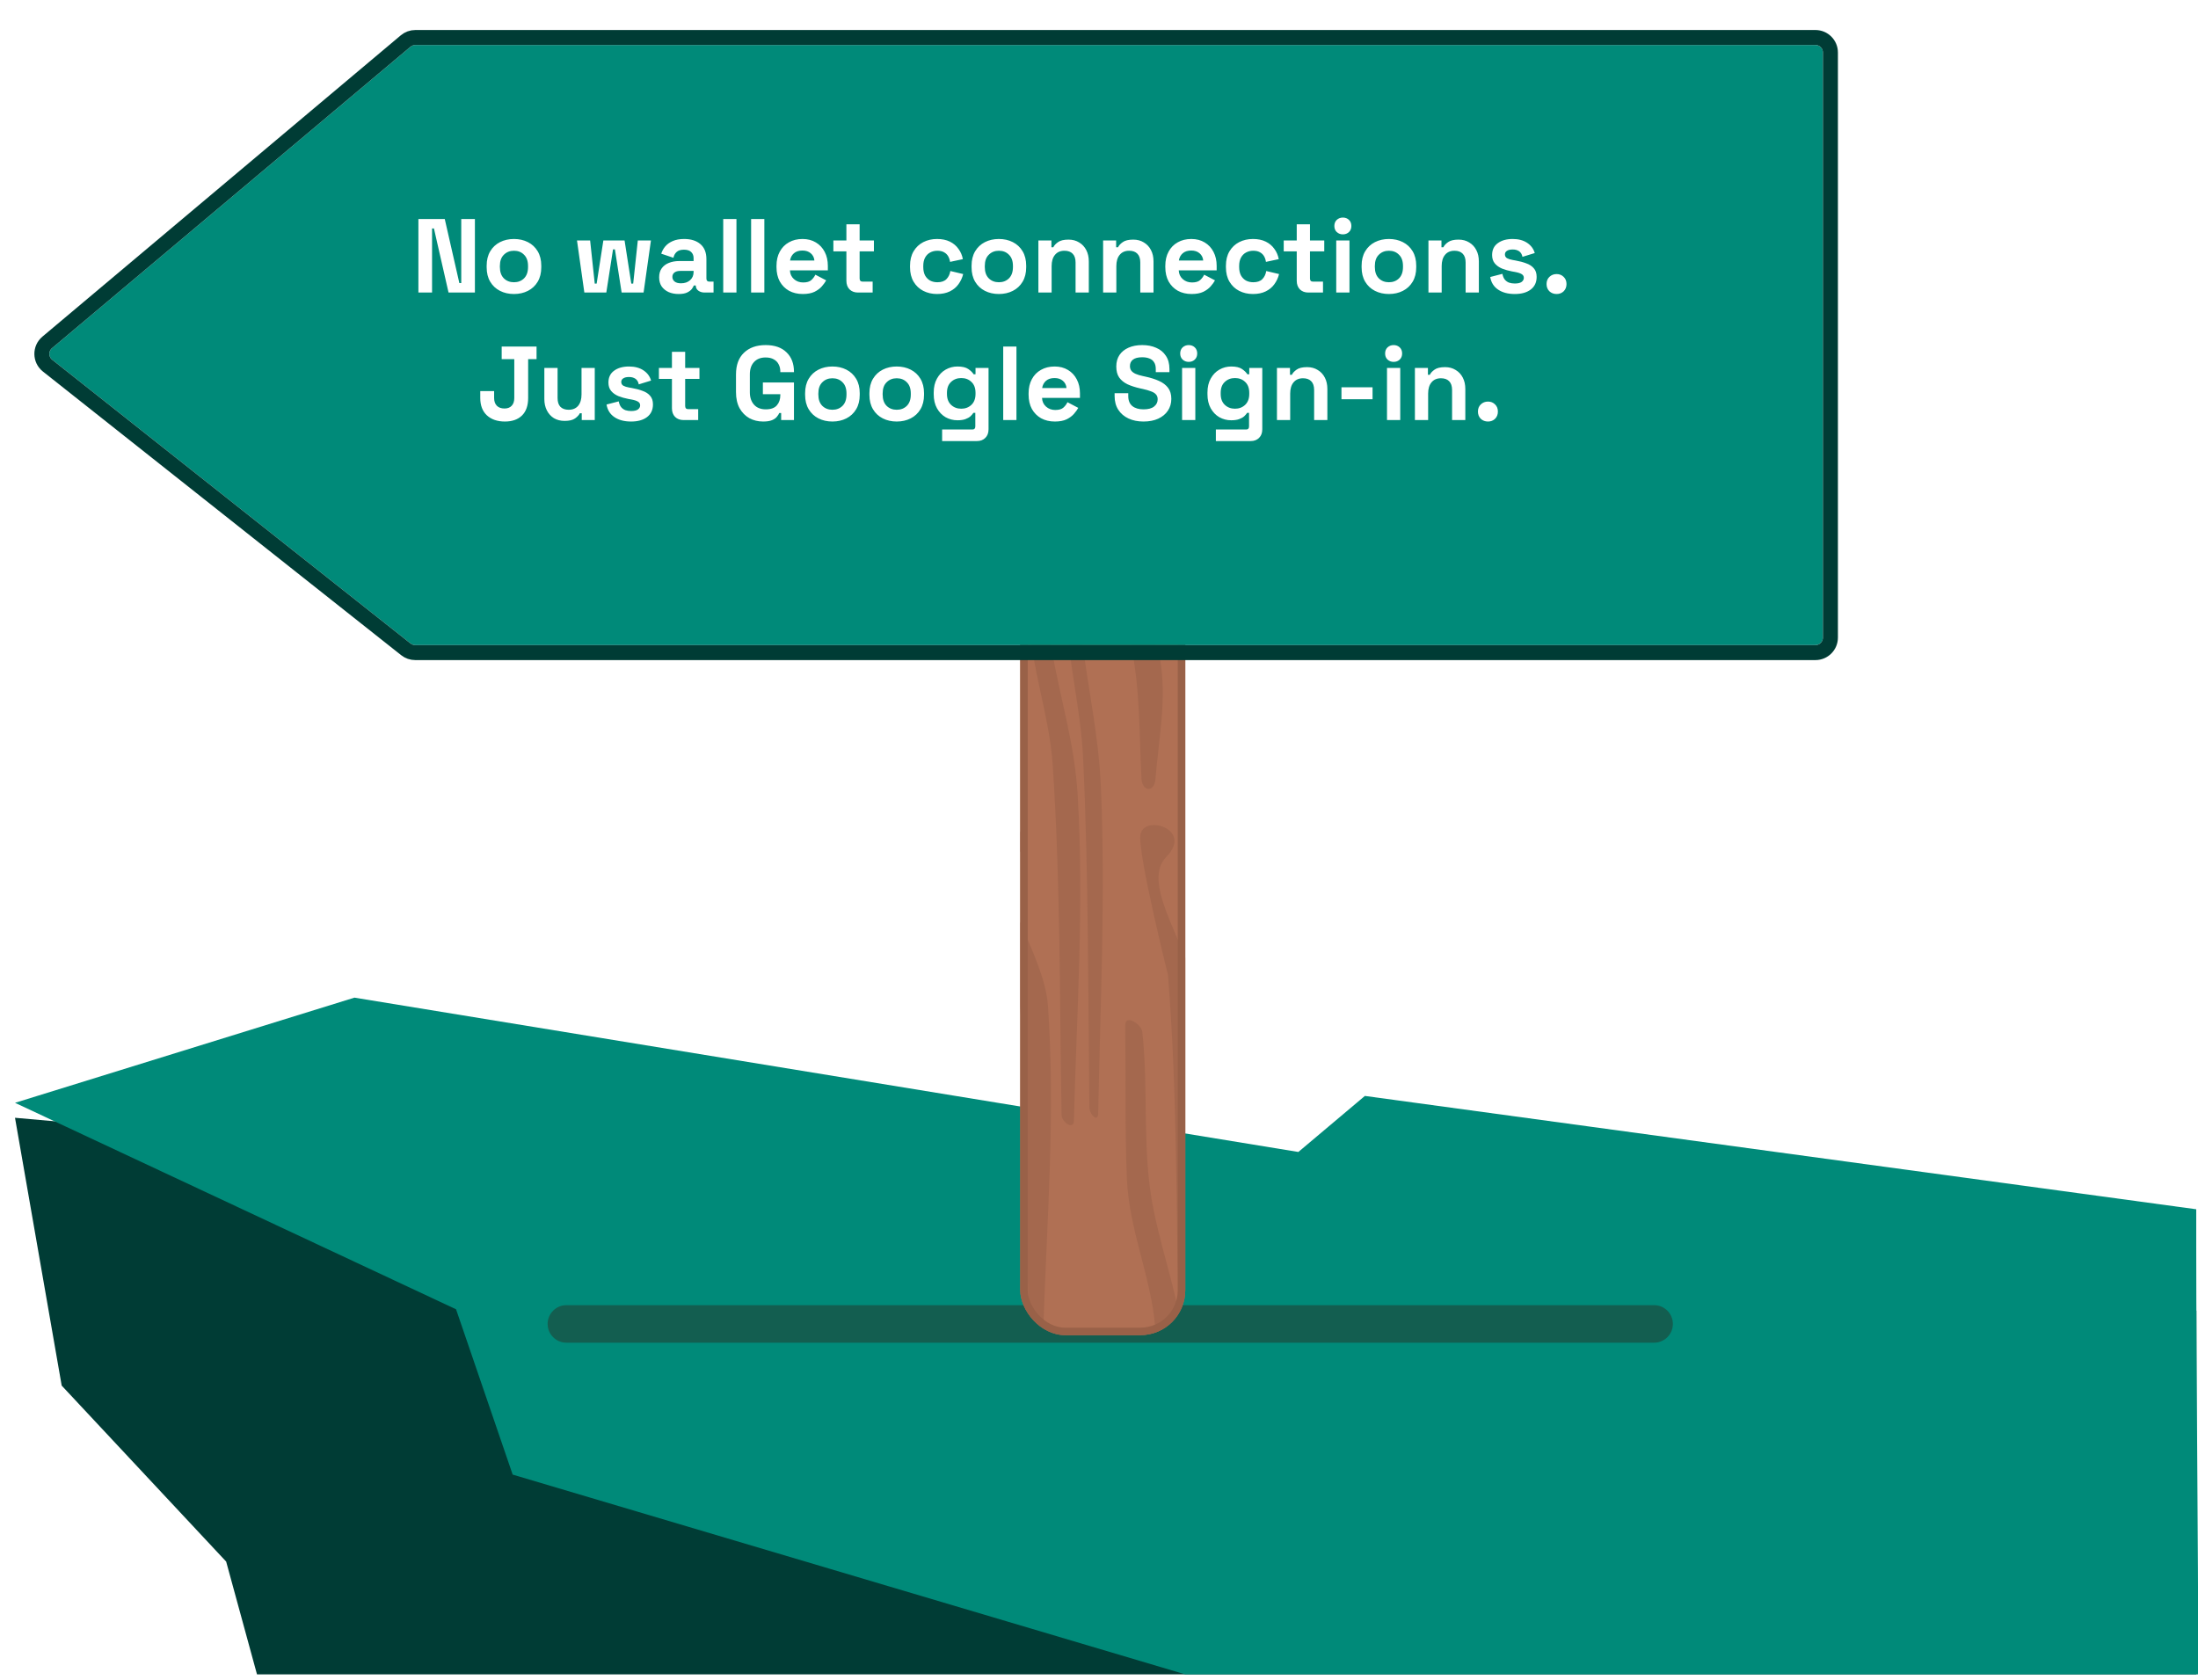 <svg width="293" height="224" viewBox="0 0 293 224" fill="none" xmlns="http://www.w3.org/2000/svg">
<g clip-path="url(#clip0_708_187)">
<path d="M2 149.017C4.074 160.918 6.149 172.82 8.223 184.721L30.147 208.182L34.805 225.218L292.785 224.923V174.734C195.857 166.162 98.928 157.589 2 149.017Z" fill="#003C35"/>
<g clip-path="url(#clip1_708_187)">
<path d="M293.035 223.218H158L68.34 196.587L60.793 174.547L8.71 150.163L2.002 147.022L47.247 133L173.075 153.574L181.942 146.104C218.88 151.14 255.827 156.177 292.765 161.213V166.219C292.775 184.769 293.025 204.669 293.035 223.218Z" fill="#008A79"/>
<g filter="url(#filter0_f_708_187)">
<path d="M73 176.5C73 175.119 74.119 174 75.5 174H220.5C221.881 174 223 175.119 223 176.5C223 177.881 221.881 179 220.5 179H75.5C74.119 179 73 177.881 73 176.5Z" fill="#135E50"/>
</g>
</g>
</g>
<g filter="url(#filter1_d_708_187)">
<g clip-path="url(#clip2_708_187)">
<rect x="132" y="68" width="22" height="110" rx="6" fill="#B07054"/>
<path opacity="0.5" d="M138 60.683C138.051 67.493 137.966 74.307 138.129 81.108C138.294 88.03 140.058 94.213 140.382 101.053C141.116 116.544 141.036 132.095 141.222 147.652C141.233 148.573 142.368 149.72 142.393 148.408C142.668 133.838 143.365 119.704 142.76 105.13C142.463 97.98 141.099 92.27 140.247 85.3C139.301 77.553 139.871 69.398 139.352 61.554C139.285 60.551 137.987 59.142 138 60.683Z" fill="#996148"/>
<path opacity="0.5" d="M133 61.683C133.072 68.493 132.952 75.307 133.18 82.108C133.412 89.03 135.882 95.213 136.335 102.053C137.363 117.544 137.251 133.095 137.511 148.652C137.526 149.573 139.115 150.72 139.15 149.408C139.536 134.838 140.511 120.704 139.664 106.13C139.249 98.98 137.339 93.27 136.145 86.3C134.821 78.553 135.62 70.398 134.893 62.554C134.8 61.551 132.982 60.142 133 61.683Z" fill="#996148"/>
<path opacity="0.5" d="M143 71.253C143.082 73.778 142.945 76.305 143.206 78.827C143.471 81.393 146.293 83.686 146.812 86.222C147.986 91.966 147.858 97.732 148.155 103.5C148.093 105.56 149.922 105.794 150.029 103.781C150.469 98.378 151.584 93.138 150.616 87.734C150.141 85.083 147.959 82.965 146.595 80.381C145.081 77.509 145.994 74.485 145.163 71.576C145.057 71.204 142.979 70.682 143 71.253Z" fill="#996148"/>
<path opacity="0.5" d="M146 136.683C146.086 143.487 145.942 150.295 146.216 157.091C146.494 164.007 149.456 170.185 150 177.019C151.232 192.497 151.098 208.035 151.41 223.579C151.428 224.499 153.334 225.645 153.376 224.335C153.838 209.777 155.008 195.655 153.992 181.093C153.494 173.949 151.204 168.243 149.772 161.279C148.184 153.539 149.142 145.391 148.27 137.553C148.158 136.551 145.978 135.143 146 136.683Z" fill="#996148"/>
<path opacity="0.5" d="M133.108 176.531C132.796 160.987 132.93 145.449 131.698 129.971C131.698 129.971 127.816 114.453 128.007 111.453C128.197 108.453 135.198 110.453 131.47 114.231C127.743 118.01 135.192 126.901 135.69 134.045C136.706 148.607 135.536 162.729 135.074 177.287C135.032 178.597 133.126 177.451 133.108 176.531Z" fill="#996148"/>
<path opacity="0.5" d="M153.108 176.531C152.796 160.987 152.93 145.449 151.698 129.971C151.698 129.971 147.816 114.453 148.007 111.453C148.197 108.453 155.198 110.453 151.47 114.231C147.743 118.01 155.192 126.901 155.69 134.045C156.706 148.607 155.536 162.729 155.074 177.287C155.032 178.597 153.126 177.451 153.108 176.531Z" fill="#996148"/>
</g>
<rect x="132.5" y="68.5" width="21" height="109" rx="5.5" stroke="#996148"/>
</g>
<g filter="url(#filter2_d_708_187)">
<path d="M50.721 2.235C50.901 2.083 51.129 2 51.364 2H238C238.552 2 239 2.448 239 3V81C239 81.552 238.552 82 238 82H51.348C51.123 82 50.904 81.924 50.727 81.784L2.961 43.961C2.465 43.568 2.454 42.819 2.938 42.411L50.721 2.235Z" fill="#008A79"/>
<path d="M51.364 1C50.894 1 50.438 1.166 50.077 1.469L2.294 41.646C1.326 42.461 1.348 43.959 2.34 44.745L50.106 82.568C50.46 82.848 50.897 83 51.348 83H238C239.105 83 240 82.105 240 81V3C240 1.895 239.105 1 238 1H51.364Z" stroke="#003C35" stroke-width="2"/>
</g>
<path d="M55.774 39V29.2H59.288L61.234 37.74H61.486V29.2H63.306V39H59.792L57.846 30.46H57.594V39H55.774ZM68.513 39.196C67.822 39.196 67.201 39.056 66.65 38.776C66.1 38.496 65.666 38.09 65.349 37.558C65.031 37.026 64.873 36.387 64.873 35.64V35.416C64.873 34.669 65.031 34.03 65.349 33.498C65.666 32.966 66.1 32.56 66.65 32.28C67.201 32 67.822 31.86 68.513 31.86C69.203 31.86 69.824 32 70.374 32.28C70.925 32.56 71.359 32.966 71.677 33.498C71.994 34.03 72.153 34.669 72.153 35.416V35.64C72.153 36.387 71.994 37.026 71.677 37.558C71.359 38.09 70.925 38.496 70.374 38.776C69.824 39.056 69.203 39.196 68.513 39.196ZM68.513 37.628C69.054 37.628 69.502 37.455 69.856 37.11C70.211 36.755 70.388 36.251 70.388 35.598V35.458C70.388 34.805 70.211 34.305 69.856 33.96C69.511 33.605 69.063 33.428 68.513 33.428C67.971 33.428 67.523 33.605 67.168 33.96C66.814 34.305 66.636 34.805 66.636 35.458V35.598C66.636 36.251 66.814 36.755 67.168 37.11C67.523 37.455 67.971 37.628 68.513 37.628ZM77.895 39L76.915 32.056H78.665L79.281 37.81H79.534L80.43 32.056H83.257L84.153 37.81H84.406L85.022 32.056H86.772L85.791 39H82.865L81.969 33.246H81.718L80.822 39H77.895ZM90.47 39.196C89.975 39.196 89.532 39.112 89.14 38.944C88.748 38.767 88.435 38.515 88.202 38.188C87.978 37.852 87.866 37.446 87.866 36.97C87.866 36.494 87.978 36.097 88.202 35.78C88.435 35.453 88.753 35.211 89.154 35.052C89.565 34.884 90.031 34.8 90.554 34.8H92.458V34.408C92.458 34.081 92.355 33.815 92.15 33.61C91.945 33.395 91.618 33.288 91.17 33.288C90.731 33.288 90.405 33.391 90.19 33.596C89.975 33.792 89.835 34.049 89.77 34.366L88.146 33.82C88.258 33.465 88.435 33.143 88.678 32.854C88.93 32.555 89.261 32.317 89.672 32.14C90.092 31.953 90.601 31.86 91.198 31.86C92.113 31.86 92.836 32.089 93.368 32.546C93.9 33.003 94.166 33.666 94.166 34.534V37.124C94.166 37.404 94.297 37.544 94.558 37.544H95.118V39H93.942C93.597 39 93.312 38.916 93.088 38.748C92.864 38.58 92.752 38.356 92.752 38.076V38.062H92.486C92.449 38.174 92.365 38.323 92.234 38.51C92.103 38.687 91.898 38.846 91.618 38.986C91.338 39.126 90.955 39.196 90.47 39.196ZM90.778 37.768C91.273 37.768 91.674 37.633 91.982 37.362C92.299 37.082 92.458 36.713 92.458 36.256V36.116H90.68C90.353 36.116 90.097 36.186 89.91 36.326C89.723 36.466 89.63 36.662 89.63 36.914C89.63 37.166 89.728 37.371 89.924 37.53C90.12 37.689 90.405 37.768 90.778 37.768ZM96.408 39V29.2H98.172V39H96.408ZM100.126 39V29.2H101.89V39H100.126ZM107.009 39.196C106.319 39.196 105.707 39.051 105.175 38.762C104.653 38.463 104.242 38.048 103.943 37.516C103.654 36.975 103.509 36.34 103.509 35.612V35.444C103.509 34.716 103.654 34.086 103.943 33.554C104.233 33.013 104.639 32.597 105.161 32.308C105.684 32.009 106.291 31.86 106.981 31.86C107.663 31.86 108.255 32.014 108.759 32.322C109.263 32.621 109.655 33.041 109.935 33.582C110.215 34.114 110.355 34.735 110.355 35.444V36.046H105.301C105.32 36.522 105.497 36.909 105.833 37.208C106.169 37.507 106.58 37.656 107.065 37.656C107.56 37.656 107.924 37.549 108.157 37.334C108.391 37.119 108.568 36.881 108.689 36.62L110.131 37.376C110.001 37.619 109.809 37.885 109.557 38.174C109.315 38.454 108.988 38.697 108.577 38.902C108.167 39.098 107.644 39.196 107.009 39.196ZM105.315 34.73H108.563C108.526 34.329 108.363 34.007 108.073 33.764C107.793 33.521 107.425 33.4 106.967 33.4C106.491 33.4 106.113 33.521 105.833 33.764C105.553 34.007 105.381 34.329 105.315 34.73ZM114.367 39C113.909 39 113.536 38.86 113.247 38.58C112.967 38.291 112.827 37.908 112.827 37.432V33.512H111.091V32.056H112.827V29.9H114.591V32.056H116.495V33.512H114.591V37.124C114.591 37.404 114.721 37.544 114.983 37.544H116.327V39H114.367ZM124.908 39.196C124.236 39.196 123.625 39.056 123.074 38.776C122.533 38.496 122.103 38.09 121.786 37.558C121.469 37.026 121.31 36.382 121.31 35.626V35.43C121.31 34.674 121.469 34.03 121.786 33.498C122.103 32.966 122.533 32.56 123.074 32.28C123.625 32 124.236 31.86 124.908 31.86C125.571 31.86 126.14 31.977 126.616 32.21C127.092 32.443 127.475 32.765 127.764 33.176C128.063 33.577 128.259 34.035 128.352 34.548L126.644 34.912C126.607 34.632 126.523 34.38 126.392 34.156C126.261 33.932 126.075 33.755 125.832 33.624C125.599 33.493 125.305 33.428 124.95 33.428C124.595 33.428 124.273 33.507 123.984 33.666C123.704 33.815 123.48 34.044 123.312 34.352C123.153 34.651 123.074 35.019 123.074 35.458V35.598C123.074 36.037 123.153 36.41 123.312 36.718C123.48 37.017 123.704 37.245 123.984 37.404C124.273 37.553 124.595 37.628 124.95 37.628C125.482 37.628 125.883 37.493 126.154 37.222C126.434 36.942 126.611 36.578 126.686 36.13L128.394 36.536C128.273 37.031 128.063 37.483 127.764 37.894C127.475 38.295 127.092 38.613 126.616 38.846C126.14 39.079 125.571 39.196 124.908 39.196ZM133.153 39.196C132.462 39.196 131.842 39.056 131.291 38.776C130.74 38.496 130.306 38.09 129.989 37.558C129.672 37.026 129.513 36.387 129.513 35.64V35.416C129.513 34.669 129.672 34.03 129.989 33.498C130.306 32.966 130.74 32.56 131.291 32.28C131.842 32 132.462 31.86 133.153 31.86C133.844 31.86 134.464 32 135.015 32.28C135.566 32.56 136 32.966 136.317 33.498C136.634 34.03 136.793 34.669 136.793 35.416V35.64C136.793 36.387 136.634 37.026 136.317 37.558C136 38.09 135.566 38.496 135.015 38.776C134.464 39.056 133.844 39.196 133.153 39.196ZM133.153 37.628C133.694 37.628 134.142 37.455 134.497 37.11C134.852 36.755 135.029 36.251 135.029 35.598V35.458C135.029 34.805 134.852 34.305 134.497 33.96C134.152 33.605 133.704 33.428 133.153 33.428C132.612 33.428 132.164 33.605 131.809 33.96C131.454 34.305 131.277 34.805 131.277 35.458V35.598C131.277 36.251 131.454 36.755 131.809 37.11C132.164 37.455 132.612 37.628 133.153 37.628ZM138.421 39V32.056H140.157V32.966H140.409C140.521 32.723 140.731 32.495 141.039 32.28C141.347 32.056 141.814 31.944 142.439 31.944C142.981 31.944 143.452 32.07 143.853 32.322C144.264 32.565 144.581 32.905 144.805 33.344C145.029 33.773 145.141 34.277 145.141 34.856V39H143.377V34.996C143.377 34.473 143.247 34.081 142.985 33.82C142.733 33.559 142.369 33.428 141.893 33.428C141.352 33.428 140.932 33.61 140.633 33.974C140.335 34.329 140.185 34.828 140.185 35.472V39H138.421ZM147.048 39V32.056H148.784V32.966H149.036C149.148 32.723 149.358 32.495 149.666 32.28C149.974 32.056 150.441 31.944 151.066 31.944C151.608 31.944 152.079 32.07 152.48 32.322C152.891 32.565 153.208 32.905 153.432 33.344C153.656 33.773 153.768 34.277 153.768 34.856V39H152.004V34.996C152.004 34.473 151.874 34.081 151.612 33.82C151.36 33.559 150.996 33.428 150.52 33.428C149.979 33.428 149.559 33.61 149.26 33.974C148.962 34.329 148.812 34.828 148.812 35.472V39H147.048ZM158.839 39.196C158.149 39.196 157.537 39.051 157.005 38.762C156.483 38.463 156.072 38.048 155.773 37.516C155.484 36.975 155.339 36.34 155.339 35.612V35.444C155.339 34.716 155.484 34.086 155.773 33.554C156.063 33.013 156.469 32.597 156.991 32.308C157.514 32.009 158.121 31.86 158.811 31.86C159.493 31.86 160.085 32.014 160.589 32.322C161.093 32.621 161.485 33.041 161.765 33.582C162.045 34.114 162.185 34.735 162.185 35.444V36.046H157.131C157.15 36.522 157.327 36.909 157.663 37.208C157.999 37.507 158.41 37.656 158.895 37.656C159.39 37.656 159.754 37.549 159.987 37.334C160.221 37.119 160.398 36.881 160.519 36.62L161.961 37.376C161.831 37.619 161.639 37.885 161.387 38.174C161.145 38.454 160.818 38.697 160.407 38.902C159.997 39.098 159.474 39.196 158.839 39.196ZM157.145 34.73H160.393C160.356 34.329 160.193 34.007 159.903 33.764C159.623 33.521 159.255 33.4 158.797 33.4C158.321 33.4 157.943 33.521 157.663 33.764C157.383 34.007 157.211 34.329 157.145 34.73ZM167.017 39.196C166.345 39.196 165.734 39.056 165.183 38.776C164.642 38.496 164.213 38.09 163.895 37.558C163.578 37.026 163.419 36.382 163.419 35.626V35.43C163.419 34.674 163.578 34.03 163.895 33.498C164.213 32.966 164.642 32.56 165.183 32.28C165.734 32 166.345 31.86 167.017 31.86C167.68 31.86 168.249 31.977 168.725 32.21C169.201 32.443 169.584 32.765 169.873 33.176C170.172 33.577 170.368 34.035 170.461 34.548L168.753 34.912C168.716 34.632 168.632 34.38 168.501 34.156C168.371 33.932 168.184 33.755 167.941 33.624C167.708 33.493 167.414 33.428 167.059 33.428C166.705 33.428 166.383 33.507 166.093 33.666C165.813 33.815 165.589 34.044 165.421 34.352C165.263 34.651 165.183 35.019 165.183 35.458V35.598C165.183 36.037 165.263 36.41 165.421 36.718C165.589 37.017 165.813 37.245 166.093 37.404C166.383 37.553 166.705 37.628 167.059 37.628C167.591 37.628 167.993 37.493 168.263 37.222C168.543 36.942 168.721 36.578 168.795 36.13L170.503 36.536C170.382 37.031 170.172 37.483 169.873 37.894C169.584 38.295 169.201 38.613 168.725 38.846C168.249 39.079 167.68 39.196 167.017 39.196ZM174.4 39C173.942 39 173.569 38.86 173.28 38.58C173 38.291 172.86 37.908 172.86 37.432V33.512H171.124V32.056H172.86V29.9H174.624V32.056H176.528V33.512H174.624V37.124C174.624 37.404 174.754 37.544 175.016 37.544H176.36V39H174.4ZM178.125 39V32.056H179.889V39H178.125ZM179.007 31.244C178.689 31.244 178.419 31.141 178.195 30.936C177.98 30.731 177.873 30.46 177.873 30.124C177.873 29.788 177.98 29.517 178.195 29.312C178.419 29.107 178.689 29.004 179.007 29.004C179.333 29.004 179.604 29.107 179.819 29.312C180.033 29.517 180.141 29.788 180.141 30.124C180.141 30.46 180.033 30.731 179.819 30.936C179.604 31.141 179.333 31.244 179.007 31.244ZM185.147 39.196C184.457 39.196 183.836 39.056 183.285 38.776C182.735 38.496 182.301 38.09 181.983 37.558C181.666 37.026 181.507 36.387 181.507 35.64V35.416C181.507 34.669 181.666 34.03 181.983 33.498C182.301 32.966 182.735 32.56 183.285 32.28C183.836 32 184.457 31.86 185.147 31.86C185.838 31.86 186.459 32 187.009 32.28C187.56 32.56 187.994 32.966 188.311 33.498C188.629 34.03 188.787 34.669 188.787 35.416V35.64C188.787 36.387 188.629 37.026 188.311 37.558C187.994 38.09 187.56 38.496 187.009 38.776C186.459 39.056 185.838 39.196 185.147 39.196ZM185.147 37.628C185.689 37.628 186.137 37.455 186.491 37.11C186.846 36.755 187.023 36.251 187.023 35.598V35.458C187.023 34.805 186.846 34.305 186.491 33.96C186.146 33.605 185.698 33.428 185.147 33.428C184.606 33.428 184.158 33.605 183.803 33.96C183.449 34.305 183.271 34.805 183.271 35.458V35.598C183.271 36.251 183.449 36.755 183.803 37.11C184.158 37.455 184.606 37.628 185.147 37.628ZM190.416 39V32.056H192.152V32.966H192.404C192.516 32.723 192.726 32.495 193.034 32.28C193.342 32.056 193.808 31.944 194.434 31.944C194.975 31.944 195.446 32.07 195.848 32.322C196.258 32.565 196.576 32.905 196.8 33.344C197.024 33.773 197.136 34.277 197.136 34.856V39H195.372V34.996C195.372 34.473 195.241 34.081 194.98 33.82C194.728 33.559 194.364 33.428 193.888 33.428C193.346 33.428 192.926 33.61 192.628 33.974C192.329 34.329 192.18 34.828 192.18 35.472V39H190.416ZM201.927 39.196C201.021 39.196 200.279 39 199.701 38.608C199.122 38.216 198.772 37.656 198.651 36.928L200.275 36.508C200.34 36.835 200.447 37.091 200.597 37.278C200.755 37.465 200.947 37.6 201.171 37.684C201.404 37.759 201.656 37.796 201.927 37.796C202.337 37.796 202.641 37.726 202.837 37.586C203.033 37.437 203.131 37.255 203.131 37.04C203.131 36.825 203.037 36.662 202.851 36.55C202.664 36.429 202.365 36.331 201.955 36.256L201.562 36.186C201.077 36.093 200.634 35.967 200.233 35.808C199.831 35.64 199.509 35.411 199.267 35.122C199.024 34.833 198.903 34.459 198.903 34.002C198.903 33.311 199.155 32.784 199.659 32.42C200.163 32.047 200.825 31.86 201.647 31.86C202.421 31.86 203.065 32.033 203.579 32.378C204.092 32.723 204.428 33.176 204.587 33.736L202.949 34.24C202.874 33.885 202.72 33.633 202.487 33.484C202.263 33.335 201.983 33.26 201.647 33.26C201.311 33.26 201.054 33.321 200.877 33.442C200.699 33.554 200.611 33.713 200.611 33.918C200.611 34.142 200.704 34.31 200.891 34.422C201.077 34.525 201.329 34.604 201.647 34.66L202.039 34.73C202.561 34.823 203.033 34.949 203.453 35.108C203.882 35.257 204.218 35.477 204.461 35.766C204.713 36.046 204.839 36.429 204.839 36.914C204.839 37.642 204.573 38.207 204.041 38.608C203.518 39 202.813 39.196 201.927 39.196ZM207.504 39.196C207.122 39.196 206.8 39.075 206.538 38.832C206.286 38.58 206.16 38.258 206.16 37.866C206.16 37.474 206.286 37.157 206.538 36.914C206.8 36.662 207.122 36.536 207.504 36.536C207.878 36.536 208.19 36.662 208.442 36.914C208.694 37.157 208.82 37.474 208.82 37.866C208.82 38.258 208.694 38.58 208.442 38.832C208.19 39.075 207.878 39.196 207.504 39.196ZM67.31 56.196C66.302 56.196 65.5 55.921 64.902 55.37C64.314 54.819 64.02 54.049 64.02 53.06V52.136H65.868V53.06C65.868 53.499 65.99 53.844 66.232 54.096C66.475 54.339 66.816 54.46 67.254 54.46C67.665 54.46 67.982 54.339 68.206 54.096C68.44 53.853 68.556 53.508 68.556 53.06V47.88H66.876V46.2H71.524V47.88H70.404V53.06C70.404 54.077 70.129 54.857 69.578 55.398C69.028 55.93 68.272 56.196 67.31 56.196ZM75.265 56.112C74.723 56.112 74.247 55.991 73.837 55.748C73.435 55.496 73.123 55.151 72.899 54.712C72.675 54.273 72.563 53.769 72.563 53.2V49.056H74.327V53.06C74.327 53.583 74.453 53.975 74.705 54.236C74.966 54.497 75.335 54.628 75.811 54.628C76.352 54.628 76.772 54.451 77.071 54.096C77.369 53.732 77.519 53.228 77.519 52.584V49.056H79.283V56H77.547V55.09H77.295C77.183 55.323 76.973 55.552 76.665 55.776C76.357 56 75.89 56.112 75.265 56.112ZM84.13 56.196C83.224 56.196 82.482 56 81.904 55.608C81.325 55.216 80.975 54.656 80.854 53.928L82.478 53.508C82.543 53.835 82.65 54.091 82.8 54.278C82.958 54.465 83.15 54.6 83.374 54.684C83.607 54.759 83.859 54.796 84.13 54.796C84.54 54.796 84.844 54.726 85.04 54.586C85.236 54.437 85.334 54.255 85.334 54.04C85.334 53.825 85.24 53.662 85.054 53.55C84.867 53.429 84.568 53.331 84.158 53.256L83.766 53.186C83.28 53.093 82.837 52.967 82.436 52.808C82.034 52.64 81.712 52.411 81.47 52.122C81.227 51.833 81.106 51.459 81.106 51.002C81.106 50.311 81.358 49.784 81.862 49.42C82.366 49.047 83.028 48.86 83.85 48.86C84.624 48.86 85.268 49.033 85.782 49.378C86.295 49.723 86.631 50.176 86.79 50.736L85.152 51.24C85.077 50.885 84.923 50.633 84.69 50.484C84.466 50.335 84.186 50.26 83.85 50.26C83.514 50.26 83.257 50.321 83.08 50.442C82.902 50.554 82.814 50.713 82.814 50.918C82.814 51.142 82.907 51.31 83.094 51.422C83.28 51.525 83.532 51.604 83.85 51.66L84.242 51.73C84.764 51.823 85.236 51.949 85.656 52.108C86.085 52.257 86.421 52.477 86.664 52.766C86.916 53.046 87.042 53.429 87.042 53.914C87.042 54.642 86.776 55.207 86.244 55.608C85.721 56 85.016 56.196 84.13 56.196ZM91.111 56C90.653 56 90.28 55.86 89.991 55.58C89.711 55.291 89.571 54.908 89.571 54.432V50.512H87.835V49.056H89.571V46.9H91.335V49.056H93.239V50.512H91.335V54.124C91.335 54.404 91.465 54.544 91.727 54.544H93.071V56H91.111ZM101.722 56.196C101.05 56.196 100.439 56.047 99.888 55.748C99.347 55.44 98.913 54.997 98.586 54.418C98.269 53.83 98.11 53.116 98.11 52.276V49.924C98.11 48.664 98.465 47.698 99.174 47.026C99.883 46.345 100.845 46.004 102.058 46.004C103.262 46.004 104.191 46.326 104.844 46.97C105.507 47.605 105.838 48.468 105.838 49.56V49.616H104.018V49.504C104.018 49.159 103.943 48.846 103.794 48.566C103.654 48.286 103.439 48.067 103.15 47.908C102.861 47.74 102.497 47.656 102.058 47.656C101.405 47.656 100.891 47.857 100.518 48.258C100.145 48.659 99.958 49.205 99.958 49.896V52.304C99.958 52.985 100.145 53.536 100.518 53.956C100.891 54.367 101.414 54.572 102.086 54.572C102.758 54.572 103.248 54.395 103.556 54.04C103.864 53.685 104.018 53.237 104.018 52.696V52.556H101.694V50.988H105.838V56H104.13V55.062H103.878C103.813 55.221 103.705 55.389 103.556 55.566C103.416 55.743 103.201 55.893 102.912 56.014C102.623 56.135 102.226 56.196 101.722 56.196ZM110.964 56.196C110.273 56.196 109.652 56.056 109.102 55.776C108.551 55.496 108.117 55.09 107.8 54.558C107.482 54.026 107.324 53.387 107.324 52.64V52.416C107.324 51.669 107.482 51.03 107.8 50.498C108.117 49.966 108.551 49.56 109.102 49.28C109.652 49 110.273 48.86 110.964 48.86C111.654 48.86 112.275 49 112.826 49.28C113.376 49.56 113.81 49.966 114.128 50.498C114.445 51.03 114.604 51.669 114.604 52.416V52.64C114.604 53.387 114.445 54.026 114.128 54.558C113.81 55.09 113.376 55.496 112.826 55.776C112.275 56.056 111.654 56.196 110.964 56.196ZM110.964 54.628C111.505 54.628 111.953 54.455 112.308 54.11C112.662 53.755 112.84 53.251 112.84 52.598V52.458C112.84 51.805 112.662 51.305 112.308 50.96C111.962 50.605 111.514 50.428 110.964 50.428C110.422 50.428 109.974 50.605 109.62 50.96C109.265 51.305 109.088 51.805 109.088 52.458V52.598C109.088 53.251 109.265 53.755 109.62 54.11C109.974 54.455 110.422 54.628 110.964 54.628ZM119.536 56.196C118.845 56.196 118.225 56.056 117.674 55.776C117.123 55.496 116.689 55.09 116.372 54.558C116.055 54.026 115.896 53.387 115.896 52.64V52.416C115.896 51.669 116.055 51.03 116.372 50.498C116.689 49.966 117.123 49.56 117.674 49.28C118.225 49 118.845 48.86 119.536 48.86C120.227 48.86 120.847 49 121.398 49.28C121.949 49.56 122.383 49.966 122.7 50.498C123.017 51.03 123.176 51.669 123.176 52.416V52.64C123.176 53.387 123.017 54.026 122.7 54.558C122.383 55.09 121.949 55.496 121.398 55.776C120.847 56.056 120.227 56.196 119.536 56.196ZM119.536 54.628C120.077 54.628 120.525 54.455 120.88 54.11C121.235 53.755 121.412 53.251 121.412 52.598V52.458C121.412 51.805 121.235 51.305 120.88 50.96C120.535 50.605 120.087 50.428 119.536 50.428C118.995 50.428 118.547 50.605 118.192 50.96C117.837 51.305 117.66 51.805 117.66 52.458V52.598C117.66 53.251 117.837 53.755 118.192 54.11C118.547 54.455 118.995 54.628 119.536 54.628ZM124.468 52.556V52.332C124.468 51.604 124.613 50.983 124.902 50.47C125.192 49.947 125.574 49.551 126.05 49.28C126.536 49 127.063 48.86 127.632 48.86C128.267 48.86 128.748 48.972 129.074 49.196C129.401 49.42 129.639 49.653 129.788 49.896H130.04V49.056H131.776V57.232C131.776 57.708 131.636 58.086 131.356 58.366C131.076 58.655 130.703 58.8 130.236 58.8H125.588V57.26H129.62C129.882 57.26 130.012 57.12 130.012 56.84V55.034H129.76C129.667 55.183 129.536 55.337 129.368 55.496C129.2 55.645 128.976 55.771 128.696 55.874C128.416 55.977 128.062 56.028 127.632 56.028C127.063 56.028 126.536 55.893 126.05 55.622C125.574 55.342 125.192 54.945 124.902 54.432C124.613 53.909 124.468 53.284 124.468 52.556ZM128.136 54.488C128.678 54.488 129.13 54.315 129.494 53.97C129.858 53.625 130.04 53.139 130.04 52.514V52.374C130.04 51.739 129.858 51.254 129.494 50.918C129.14 50.573 128.687 50.4 128.136 50.4C127.595 50.4 127.142 50.573 126.778 50.918C126.414 51.254 126.232 51.739 126.232 52.374V52.514C126.232 53.139 126.414 53.625 126.778 53.97C127.142 54.315 127.595 54.488 128.136 54.488ZM133.732 56V46.2H135.496V56H133.732ZM140.615 56.196C139.924 56.196 139.313 56.051 138.781 55.762C138.258 55.463 137.847 55.048 137.549 54.516C137.259 53.975 137.115 53.34 137.115 52.612V52.444C137.115 51.716 137.259 51.086 137.549 50.554C137.838 50.013 138.244 49.597 138.767 49.308C139.289 49.009 139.896 48.86 140.587 48.86C141.268 48.86 141.861 49.014 142.365 49.322C142.869 49.621 143.261 50.041 143.541 50.582C143.821 51.114 143.961 51.735 143.961 52.444V53.046H138.907C138.925 53.522 139.103 53.909 139.439 54.208C139.775 54.507 140.185 54.656 140.671 54.656C141.165 54.656 141.529 54.549 141.763 54.334C141.996 54.119 142.173 53.881 142.295 53.62L143.737 54.376C143.606 54.619 143.415 54.885 143.163 55.174C142.92 55.454 142.593 55.697 142.183 55.902C141.772 56.098 141.249 56.196 140.615 56.196ZM138.921 51.73H142.169C142.131 51.329 141.968 51.007 141.679 50.764C141.399 50.521 141.03 50.4 140.573 50.4C140.097 50.4 139.719 50.521 139.439 50.764C139.159 51.007 138.986 51.329 138.921 51.73ZM152.431 56.196C151.675 56.196 151.008 56.061 150.429 55.79C149.851 55.519 149.398 55.132 149.071 54.628C148.745 54.124 148.581 53.517 148.581 52.808V52.416H150.401V52.808C150.401 53.396 150.583 53.839 150.947 54.138C151.311 54.427 151.806 54.572 152.431 54.572C153.066 54.572 153.537 54.446 153.845 54.194C154.163 53.942 154.321 53.62 154.321 53.228C154.321 52.957 154.242 52.738 154.083 52.57C153.934 52.402 153.71 52.267 153.411 52.164C153.122 52.052 152.767 51.949 152.347 51.856L152.025 51.786C151.353 51.637 150.775 51.45 150.289 51.226C149.813 50.993 149.445 50.689 149.183 50.316C148.931 49.943 148.805 49.457 148.805 48.86C148.805 48.263 148.945 47.754 149.225 47.334C149.515 46.905 149.916 46.578 150.429 46.354C150.952 46.121 151.563 46.004 152.263 46.004C152.963 46.004 153.584 46.125 154.125 46.368C154.676 46.601 155.105 46.956 155.413 47.432C155.731 47.899 155.889 48.487 155.889 49.196V49.616H154.069V49.196C154.069 48.823 153.995 48.524 153.845 48.3C153.705 48.067 153.5 47.899 153.229 47.796C152.959 47.684 152.637 47.628 152.263 47.628C151.703 47.628 151.288 47.735 151.017 47.95C150.756 48.155 150.625 48.44 150.625 48.804C150.625 49.047 150.686 49.252 150.807 49.42C150.938 49.588 151.129 49.728 151.381 49.84C151.633 49.952 151.955 50.05 152.347 50.134L152.669 50.204C153.369 50.353 153.976 50.545 154.489 50.778C155.012 51.011 155.418 51.319 155.707 51.702C155.997 52.085 156.141 52.575 156.141 53.172C156.141 53.769 155.987 54.297 155.679 54.754C155.381 55.202 154.951 55.557 154.391 55.818C153.841 56.07 153.187 56.196 152.431 56.196ZM157.576 56V49.056H159.34V56H157.576ZM158.458 48.244C158.14 48.244 157.87 48.141 157.646 47.936C157.431 47.731 157.324 47.46 157.324 47.124C157.324 46.788 157.431 46.517 157.646 46.312C157.87 46.107 158.14 46.004 158.458 46.004C158.784 46.004 159.055 46.107 159.27 46.312C159.484 46.517 159.592 46.788 159.592 47.124C159.592 47.46 159.484 47.731 159.27 47.936C159.055 48.141 158.784 48.244 158.458 48.244ZM160.958 52.556V52.332C160.958 51.604 161.103 50.983 161.392 50.47C161.682 49.947 162.064 49.551 162.54 49.28C163.026 49 163.553 48.86 164.122 48.86C164.757 48.86 165.238 48.972 165.564 49.196C165.891 49.42 166.129 49.653 166.278 49.896H166.53V49.056H168.266V57.232C168.266 57.708 168.126 58.086 167.846 58.366C167.566 58.655 167.193 58.8 166.726 58.8H162.078V57.26H166.11C166.372 57.26 166.502 57.12 166.502 56.84V55.034H166.25C166.157 55.183 166.026 55.337 165.858 55.496C165.69 55.645 165.466 55.771 165.186 55.874C164.906 55.977 164.552 56.028 164.122 56.028C163.553 56.028 163.026 55.893 162.54 55.622C162.064 55.342 161.682 54.945 161.392 54.432C161.103 53.909 160.958 53.284 160.958 52.556ZM164.626 54.488C165.168 54.488 165.62 54.315 165.984 53.97C166.348 53.625 166.53 53.139 166.53 52.514V52.374C166.53 51.739 166.348 51.254 165.984 50.918C165.63 50.573 165.177 50.4 164.626 50.4C164.085 50.4 163.632 50.573 163.268 50.918C162.904 51.254 162.722 51.739 162.722 52.374V52.514C162.722 53.139 162.904 53.625 163.268 53.97C163.632 54.315 164.085 54.488 164.626 54.488ZM170.222 56V49.056H171.958V49.966H172.21C172.322 49.723 172.532 49.495 172.84 49.28C173.148 49.056 173.615 48.944 174.24 48.944C174.782 48.944 175.253 49.07 175.654 49.322C176.065 49.565 176.382 49.905 176.606 50.344C176.83 50.773 176.942 51.277 176.942 51.856V56H175.178V51.996C175.178 51.473 175.048 51.081 174.786 50.82C174.534 50.559 174.17 50.428 173.694 50.428C173.153 50.428 172.733 50.61 172.434 50.974C172.136 51.329 171.986 51.828 171.986 52.472V56H170.222ZM178.821 53.228V51.632H182.965V53.228H178.821ZM184.892 56V49.056H186.656V56H184.892ZM185.774 48.244C185.457 48.244 185.186 48.141 184.962 47.936C184.747 47.731 184.64 47.46 184.64 47.124C184.64 46.788 184.747 46.517 184.962 46.312C185.186 46.107 185.457 46.004 185.774 46.004C186.101 46.004 186.371 46.107 186.586 46.312C186.801 46.517 186.908 46.788 186.908 47.124C186.908 47.46 186.801 47.731 186.586 47.936C186.371 48.141 186.101 48.244 185.774 48.244ZM188.611 56V49.056H190.347V49.966H190.599C190.711 49.723 190.921 49.495 191.229 49.28C191.537 49.056 192.004 48.944 192.629 48.944C193.17 48.944 193.642 49.07 194.043 49.322C194.454 49.565 194.771 49.905 194.995 50.344C195.219 50.773 195.331 51.277 195.331 51.856V56H193.567V51.996C193.567 51.473 193.436 51.081 193.175 50.82C192.923 50.559 192.559 50.428 192.083 50.428C191.542 50.428 191.122 50.61 190.823 50.974C190.524 51.329 190.375 51.828 190.375 52.472V56H188.611ZM198.358 56.196C197.975 56.196 197.653 56.075 197.392 55.832C197.14 55.58 197.014 55.258 197.014 54.866C197.014 54.474 197.14 54.157 197.392 53.914C197.653 53.662 197.975 53.536 198.358 53.536C198.731 53.536 199.044 53.662 199.296 53.914C199.548 54.157 199.674 54.474 199.674 54.866C199.674 55.258 199.548 55.58 199.296 55.832C199.044 56.075 198.731 56.196 198.358 56.196Z" fill="white"/>
<defs>
<filter id="filter0_f_708_187" x="56" y="157" width="184" height="39" filterUnits="userSpaceOnUse" color-interpolation-filters="sRGB">
<feFlood flood-opacity="0" result="BackgroundImageFix"/>
<feBlend mode="normal" in="SourceGraphic" in2="BackgroundImageFix" result="shape"/>
<feGaussianBlur stdDeviation="8.5" result="effect1_foregroundBlur_708_187"/>
</filter>
<filter id="filter1_d_708_187" x="132" y="68" width="26" height="110" filterUnits="userSpaceOnUse" color-interpolation-filters="sRGB">
<feFlood flood-opacity="0" result="BackgroundImageFix"/>
<feColorMatrix in="SourceAlpha" type="matrix" values="0 0 0 0 0 0 0 0 0 0 0 0 0 0 0 0 0 0 127 0" result="hardAlpha"/>
<feOffset dx="4"/>
<feComposite in2="hardAlpha" operator="out"/>
<feColorMatrix type="matrix" values="0 0 0 0 0.671 0 0 0 0 0.427 0 0 0 0 0.322 0 0 0 1 0"/>
<feBlend mode="normal" in2="BackgroundImageFix" result="effect1_dropShadow_708_187"/>
<feBlend mode="normal" in="SourceGraphic" in2="effect1_dropShadow_708_187" result="shape"/>
</filter>
<filter id="filter2_d_708_187" x="0.582" y="0" width="244.418" height="88" filterUnits="userSpaceOnUse" color-interpolation-filters="sRGB">
<feFlood flood-opacity="0" result="BackgroundImageFix"/>
<feColorMatrix in="SourceAlpha" type="matrix" values="0 0 0 0 0 0 0 0 0 0 0 0 0 0 0 0 0 0 127 0" result="hardAlpha"/>
<feOffset dx="4" dy="4"/>
<feComposite in2="hardAlpha" operator="out"/>
<feColorMatrix type="matrix" values="0 0 0 0 0 0 0 0 0 0.235 0 0 0 0 0.207 0 0 0 1 0"/>
<feBlend mode="normal" in2="BackgroundImageFix" result="effect1_dropShadow_708_187"/>
<feBlend mode="normal" in="SourceGraphic" in2="effect1_dropShadow_708_187" result="shape"/>
</filter>
<clipPath id="clip0_708_187">
<rect width="291.035" height="90.218" fill="white" transform="translate(2 133)"/>
</clipPath>
<clipPath id="clip1_708_187">
<rect width="291.033" height="90.218" fill="white" transform="translate(2.002 133)"/>
</clipPath>
<clipPath id="clip2_708_187">
<rect x="132" y="68" width="22" height="110" rx="6" fill="white"/>
</clipPath>
</defs>
</svg>
